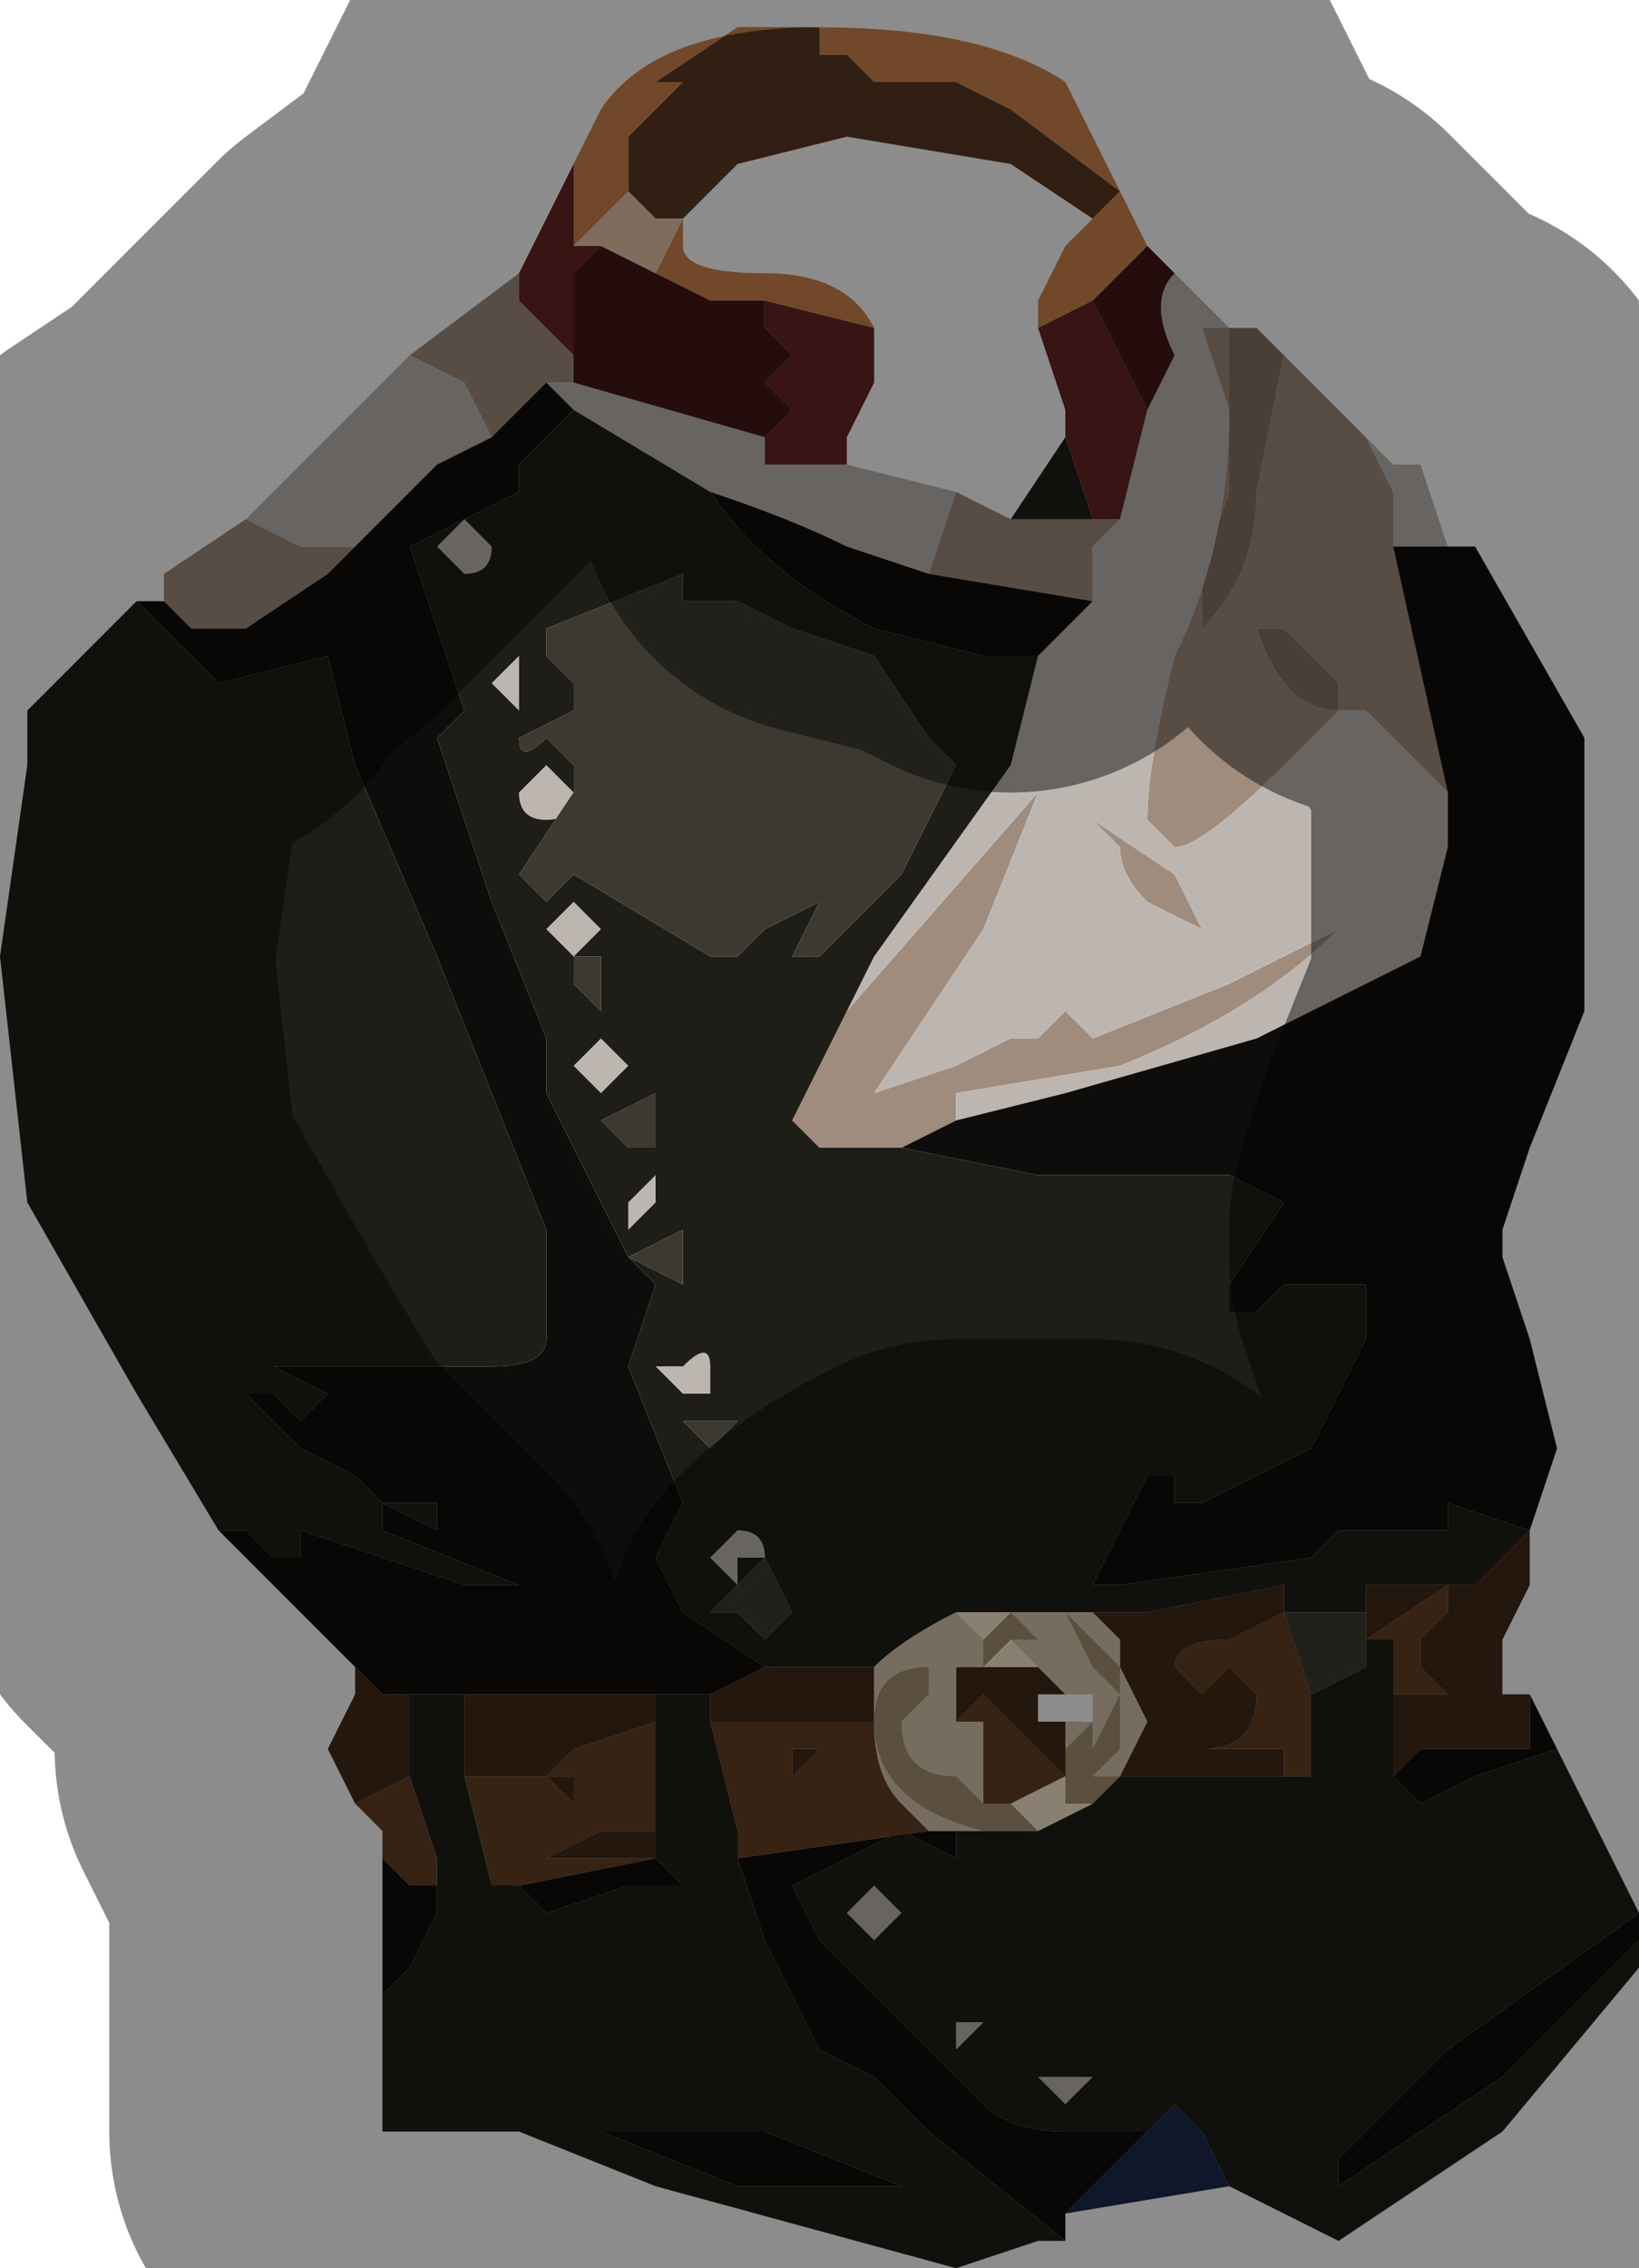 <?xml version="1.0" encoding="UTF-8" standalone="no"?>
<svg xmlns:xlink="http://www.w3.org/1999/xlink" height="4.15px" width="3.0px" xmlns="http://www.w3.org/2000/svg">
  <g transform="matrix(1.0, 0.0, 0.0, 1.0, 1.4, 2.15)">
    <path d="M-0.25 -1.8 L-0.25 -1.9 -0.2 -1.95 -0.15 -2.0 -0.15 -2.0 -0.2 -2.0 -0.25 -2.0 -0.2 -2.0 -0.05 -2.1 0.1 -2.1 0.1 -2.1 0.1 -2.05 0.25 -2.05 0.15 -2.05 0.2 -2.0 0.25 -2.0 0.35 -2.0 0.45 -1.95 0.65 -1.8 0.6 -1.75 0.6 -1.75 0.45 -1.85 0.15 -1.9 -0.05 -1.85 -0.15 -1.75 -0.15 -1.7 -0.15 -1.75 -0.2 -1.75 -0.25 -1.8" fill="#583921" fill-rule="evenodd" stroke="none"/>
    <path d="M-0.35 -1.85 L-0.3 -1.95 Q-0.2 -2.1 0.1 -2.1 0.4 -2.1 0.55 -2.0 L0.7 -1.7 0.65 -1.65 0.6 -1.6 0.5 -1.55 0.5 -1.6 0.55 -1.7 0.6 -1.75 0.6 -1.75 0.65 -1.8 0.45 -1.95 0.35 -2.0 0.25 -2.0 0.2 -2.0 0.15 -2.05 0.25 -2.05 0.1 -2.05 0.1 -2.1 0.1 -2.1 -0.05 -2.1 -0.2 -2.0 -0.25 -2.0 -0.2 -2.0 -0.15 -2.0 -0.15 -2.0 -0.2 -1.95 -0.25 -1.9 -0.25 -1.8 -0.3 -1.75 -0.35 -1.7 -0.35 -1.85 M-0.15 -1.75 L-0.15 -1.7 Q-0.15 -1.65 0.0 -1.65 0.15 -1.65 0.2 -1.55 L0.0 -1.6 -0.1 -1.6 -0.2 -1.65 -0.2 -1.65 -0.15 -1.75" fill="#cd854d" fill-rule="evenodd" stroke="none"/>
    <path d="M0.8 -1.6 L0.85 -1.55 0.9 -1.55 0.95 -1.5 0.9 -1.25 Q0.9 -1.1 0.8 -1.0 L0.8 -1.1 0.85 -1.25 0.85 -1.55 0.8 -1.6 M0.9 -1.0 L0.95 -1.0 1.05 -0.9 1.05 -0.85 Q0.95 -0.85 0.9 -1.0" fill="#877362" fill-rule="evenodd" stroke="none"/>
    <path d="M-1.1 -1.05 L-1.1 -1.1 -0.95 -1.2 -0.85 -1.15 -0.8 -1.15 -0.75 -1.15 -0.8 -1.1 -0.95 -1.0 Q-1.0 -1.0 -1.05 -1.0 -1.05 -1.0 -1.1 -1.05 M-0.65 -1.5 L-0.45 -1.65 -0.45 -1.6 -0.35 -1.5 -0.35 -1.45 -0.35 -1.45 -0.4 -1.45 -0.45 -1.4 -0.5 -1.35 -0.55 -1.45 -0.65 -1.5 M0.95 -1.5 L1.1 -1.35 1.15 -1.25 1.15 -1.15 1.25 -0.7 1.1 -0.85 1.05 -0.85 0.95 -0.75 Q0.8 -0.6 0.75 -0.6 L0.7 -0.65 0.7 -0.65 Q0.7 -0.75 0.75 -0.95 0.85 -1.15 0.85 -1.4 L0.8 -1.55 0.85 -1.55 0.85 -1.25 0.8 -1.1 0.8 -1.0 Q0.9 -1.1 0.9 -1.25 L0.95 -1.5 M0.6 -1.2 L0.65 -1.2 0.6 -1.15 0.6 -1.05 0.3 -1.1 0.35 -1.25 0.45 -1.2 0.6 -1.2 M0.15 -0.3 L0.15 -0.3 0.5 -0.7 0.4 -0.45 0.2 -0.15 0.2 -0.15 0.35 -0.2 0.45 -0.25 0.5 -0.25 0.55 -0.3 0.6 -0.25 0.85 -0.35 1.05 -0.45 Q0.9 -0.3 0.65 -0.2 L0.35 -0.15 0.35 -0.1 0.25 -0.05 0.15 -0.05 0.1 -0.05 0.05 -0.1 0.15 -0.3 M0.9 -1.0 Q0.95 -0.85 1.05 -0.85 L1.05 -0.9 0.95 -1.0 0.9 -1.0 M0.8 -0.45 L0.7 -0.5 Q0.65 -0.55 0.65 -0.6 L0.6 -0.65 0.75 -0.55 0.8 -0.45" fill="#9f8c7d" fill-rule="evenodd" stroke="none"/>
    <path d="M1.1 -1.35 L1.15 -1.3 1.2 -1.3 1.25 -1.15 1.3 -1.15 1.15 -1.15 1.15 -1.25 1.1 -1.35 M-0.95 -1.2 L-0.75 -1.4 -0.65 -1.5 -0.55 -1.45 -0.5 -1.35 -0.6 -1.3 -0.75 -1.15 -0.8 -1.15 -0.85 -1.15 -0.95 -1.2 M0.75 -1.65 L0.8 -1.6 0.85 -1.55 0.8 -1.55 0.85 -1.4 Q0.85 -1.15 0.75 -0.95 0.7 -0.75 0.7 -0.65 L0.7 -0.65 0.75 -0.6 Q0.8 -0.6 0.95 -0.75 L1.05 -0.85 1.1 -0.85 1.25 -0.7 1.25 -0.6 1.2 -0.4 0.9 -0.25 0.55 -0.15 0.35 -0.1 0.35 -0.15 0.65 -0.2 Q0.9 -0.3 1.05 -0.45 L0.85 -0.35 0.6 -0.25 0.55 -0.3 0.5 -0.25 0.45 -0.25 0.35 -0.2 0.2 -0.15 0.2 -0.15 0.4 -0.45 0.5 -0.7 0.15 -0.3 0.15 -0.3 0.2 -0.4 0.45 -0.75 0.5 -0.95 0.6 -1.05 0.6 -1.15 0.65 -1.2 0.7 -1.4 0.7 -1.4 0.75 -1.5 Q0.7 -1.6 0.75 -1.65 M0.0 -1.35 L0.0 -1.3 0.05 -1.3 0.15 -1.3 0.35 -1.25 0.3 -1.1 0.15 -1.15 Q0.05 -1.2 -0.1 -1.25 L-0.35 -1.4 -0.4 -1.45 -0.35 -1.45 -0.35 -1.45 0.0 -1.35 M0.8 -0.45 L0.75 -0.55 0.6 -0.65 0.65 -0.6 Q0.65 -0.55 0.7 -0.5 L0.8 -0.45 M0.55 1.65 L0.6 1.65 0.55 1.7 0.5 1.65 Q0.5 1.65 0.55 1.65 M0.2 1.4 L0.15 1.35 0.2 1.3 0.25 1.35 0.2 1.4 M0.35 1.6 Q0.35 1.6 0.35 1.55 L0.4 1.55 0.35 1.6 M-0.5 -1.15 Q-0.5 -1.1 -0.55 -1.1 L-0.6 -1.15 -0.55 -1.2 -0.5 -1.15 -0.5 -1.15 M-0.45 -0.85 L-0.5 -0.9 -0.45 -0.95 -0.45 -0.85 M-0.45 -0.7 L-0.4 -0.75 -0.35 -0.7 Q-0.35 -0.65 -0.4 -0.65 -0.45 -0.65 -0.45 -0.7 M-0.35 -0.4 L-0.35 -0.4 -0.4 -0.45 -0.35 -0.5 -0.3 -0.45 -0.3 -0.45 -0.35 -0.4 M-0.35 -0.2 L-0.3 -0.25 -0.25 -0.2 -0.3 -0.15 -0.35 -0.2 M-0.25 0.1 L-0.25 0.05 -0.2 0.0 -0.2 0.05 -0.25 0.1 M-0.1 0.4 L-0.15 0.4 -0.2 0.35 -0.15 0.35 Q-0.1 0.3 -0.1 0.35 L-0.1 0.4 M0.0 0.7 L-0.05 0.7 -0.05 0.75 -0.1 0.7 -0.05 0.65 Q0.0 0.65 0.0 0.7" fill="#bdb6b0" fill-rule="evenodd" stroke="none"/>
    <path d="M1.3 -1.15 L1.5 -0.8 1.5 -0.3 1.4 -0.05 1.35 0.1 1.35 0.15 1.4 0.3 1.45 0.5 1.4 0.65 1.25 0.6 1.25 0.65 1.2 0.65 1.15 0.65 1.05 0.65 1.0 0.7 0.65 0.75 0.6 0.75 0.65 0.65 0.7 0.55 0.75 0.55 0.75 0.6 0.8 0.6 1.0 0.5 1.1 0.3 1.1 0.2 1.05 0.2 0.95 0.2 0.9 0.25 0.85 0.25 0.85 0.2 0.95 0.05 0.85 0.0 0.7 0.0 0.5 0.0 0.25 -0.05 0.35 -0.1 0.55 -0.15 0.9 -0.25 1.2 -0.4 1.25 -0.6 1.25 -0.7 1.15 -1.15 1.3 -1.15 M1.4 0.95 L1.45 1.05 1.3 1.1 1.2 1.15 1.15 1.1 1.2 1.05 1.4 1.05 1.4 0.95 M1.6 1.35 L1.6 1.4 1.35 1.65 1.05 1.85 1.05 1.8 1.25 1.6 1.6 1.35 M0.55 1.9 L0.55 1.95 0.3 1.75 0.2 1.65 0.1 1.6 0.0 1.4 -0.05 1.25 0.3 1.2 0.35 1.2 0.35 1.25 0.25 1.2 0.15 1.25 0.05 1.3 0.1 1.4 0.25 1.55 0.4 1.7 Q0.45 1.75 0.55 1.75 L0.65 1.75 0.7 1.75 0.55 1.9 M-0.7 1.5 L-0.7 1.25 -0.65 1.3 -0.6 1.3 -0.6 1.35 -0.65 1.45 -0.7 1.5 M-0.75 0.9 L-0.8 0.85 -0.95 0.7 -1.0 0.65 -1.0 0.65 Q-0.95 0.65 -0.95 0.65 L-0.9 0.7 -0.85 0.7 -0.85 0.65 -0.55 0.75 -0.45 0.75 -0.45 0.75 -0.7 0.65 -0.7 0.6 -0.6 0.65 -0.6 0.6 -0.7 0.6 -0.75 0.55 -0.85 0.5 -0.95 0.4 -0.95 0.4 -0.9 0.4 -0.85 0.45 -0.8 0.4 -0.9 0.35 -0.85 0.35 -0.5 0.35 Q-0.4 0.35 -0.4 0.3 L-0.4 0.15 -0.4 0.1 -0.6 -0.4 -0.75 -0.75 -0.8 -0.95 -1.0 -0.9 -1.1 -1.0 -1.15 -1.05 -1.1 -1.05 Q-1.05 -1.0 -1.05 -1.0 -1.0 -1.0 -0.95 -1.0 L-0.8 -1.1 -0.75 -1.15 -0.6 -1.3 -0.5 -1.35 -0.45 -1.4 -0.4 -1.45 -0.35 -1.4 -0.4 -1.35 -0.45 -1.3 -0.45 -1.25 -0.65 -1.15 -0.55 -0.85 -0.6 -0.8 -0.55 -0.65 -0.5 -0.5 -0.4 -0.25 -0.4 -0.15 -0.35 -0.05 -0.25 0.15 -0.2 0.2 -0.25 0.35 -0.15 0.6 -0.2 0.7 -0.15 0.8 0.0 0.9 -0.1 0.95 -0.2 0.95 -0.55 0.95 -0.65 0.95 -0.65 0.95 -0.7 0.95 -0.75 0.9 M0.6 -1.05 L0.5 -0.95 0.4 -0.95 0.2 -1.0 Q0.0 -1.1 -0.1 -1.25 0.05 -1.2 0.15 -1.15 L0.3 -1.1 0.6 -1.05 M0.0 1.75 L0.25 1.85 0.15 1.85 -0.05 1.85 -0.3 1.75 -0.25 1.75 -0.1 1.75 0.0 1.75 M-0.2 1.25 L-0.15 1.3 -0.15 1.3 -0.25 1.3 -0.4 1.35 -0.45 1.3 -0.45 1.3 -0.2 1.25" fill="#0e0d0b" fill-rule="evenodd" stroke="none"/>
    <path d="M0.7 -1.7 L0.75 -1.65 Q0.7 -1.6 0.75 -1.5 L0.7 -1.4 0.65 -1.5 0.6 -1.6 0.65 -1.65 0.7 -1.7 M0.0 -1.6 L0.0 -1.55 0.05 -1.5 0.0 -1.45 0.05 -1.4 0.0 -1.35 0.0 -1.35 -0.35 -1.45 -0.35 -1.5 -0.35 -1.5 -0.35 -1.65 -0.3 -1.7 -0.2 -1.65 -0.1 -1.6 0.0 -1.6" fill="#431818" fill-rule="evenodd" stroke="none"/>
    <path d="M-0.45 -1.65 L-0.35 -1.85 -0.35 -1.7 -0.3 -1.7 -0.35 -1.65 -0.35 -1.5 -0.35 -1.5 -0.45 -1.6 -0.45 -1.65 M0.5 -1.55 L0.6 -1.6 0.65 -1.5 0.7 -1.4 0.7 -1.4 0.65 -1.2 0.6 -1.2 0.55 -1.35 0.55 -1.4 0.5 -1.55 M0.0 -1.6 L0.2 -1.55 0.2 -1.55 0.2 -1.45 0.15 -1.35 0.15 -1.3 0.05 -1.3 0.0 -1.3 0.0 -1.35 0.0 -1.35 0.05 -1.4 0.0 -1.45 0.05 -1.5 0.0 -1.55 0.0 -1.6" fill="#662525" fill-rule="evenodd" stroke="none"/>
    <path d="M1.45 1.05 L1.6 1.35 1.25 1.6 1.05 1.8 1.05 1.85 1.35 1.65 1.6 1.4 1.6 1.45 1.35 1.75 1.2 1.85 1.05 1.95 0.85 1.85 0.8 1.75 0.75 1.7 0.7 1.75 0.65 1.75 0.55 1.75 Q0.45 1.75 0.4 1.7 L0.25 1.55 0.1 1.4 0.05 1.3 0.15 1.25 0.25 1.2 0.35 1.25 0.35 1.2 0.4 1.2 0.5 1.2 0.6 1.15 0.65 1.1 0.7 1.1 0.95 1.1 1.0 1.1 1.0 0.95 1.1 0.9 1.1 0.8 1.05 0.8 1.0 0.8 0.95 0.8 0.95 0.75 0.7 0.8 0.6 0.8 0.45 0.8 0.35 0.8 Q0.25 0.85 0.2 0.9 L0.0 0.9 -0.15 0.8 -0.2 0.7 -0.15 0.6 -0.25 0.35 -0.2 0.2 -0.25 0.15 -0.35 -0.05 -0.4 -0.15 -0.4 -0.25 -0.5 -0.5 -0.55 -0.65 -0.6 -0.8 -0.55 -0.85 -0.65 -1.15 -0.45 -1.25 -0.45 -1.3 -0.4 -1.35 -0.35 -1.4 -0.1 -1.25 Q0.0 -1.1 0.2 -1.0 L0.4 -0.95 0.5 -0.95 0.45 -0.75 0.2 -0.4 0.15 -0.3 0.05 -0.1 0.1 -0.05 0.15 -0.05 0.25 -0.05 0.5 0.0 0.7 0.0 0.85 0.0 0.95 0.05 0.85 0.2 0.85 0.25 0.9 0.25 0.95 0.2 1.05 0.2 1.1 0.2 1.1 0.3 1.0 0.5 0.8 0.6 0.75 0.6 0.75 0.55 0.7 0.55 0.65 0.65 0.6 0.75 0.65 0.75 1.0 0.7 1.05 0.65 1.15 0.65 1.2 0.65 1.25 0.65 1.25 0.6 1.4 0.65 1.3 0.75 1.25 0.75 1.1 0.75 1.1 0.85 1.15 0.85 1.15 0.95 1.15 1.05 1.15 1.1 1.2 1.15 1.3 1.1 1.45 1.05 M0.55 1.95 L0.5 1.95 0.35 2.0 -0.2 1.85 -0.45 1.75 -0.7 1.75 -0.7 1.5 -0.65 1.45 -0.6 1.35 -0.6 1.3 -0.6 1.25 -0.65 1.1 -0.65 0.95 -0.65 0.95 -0.55 0.95 -0.55 1.1 -0.5 1.3 -0.45 1.3 -0.45 1.3 -0.4 1.35 -0.25 1.3 -0.15 1.3 -0.15 1.3 -0.2 1.25 -0.15 1.25 -0.2 1.25 -0.2 1.2 -0.2 1.0 -0.2 0.95 -0.1 0.95 -0.1 1.0 -0.05 1.2 -0.05 1.25 0.0 1.4 0.1 1.6 0.2 1.65 0.3 1.75 0.55 1.95 M-1.0 0.65 L-1.15 0.4 -1.35 0.05 -1.4 -0.4 -1.35 -0.75 -1.35 -0.85 -1.3 -0.9 -1.15 -1.05 -1.1 -1.0 -1.0 -0.9 -0.8 -0.95 -0.75 -0.75 -0.6 -0.4 -0.4 0.1 -0.4 0.15 -0.4 0.3 Q-0.4 0.35 -0.5 0.35 L-0.85 0.35 -0.9 0.35 -0.8 0.4 -0.85 0.45 -0.9 0.4 -0.95 0.4 -0.95 0.4 -0.85 0.5 -0.75 0.55 -0.7 0.6 -0.6 0.6 -0.6 0.65 -0.7 0.6 -0.7 0.65 -0.45 0.75 -0.45 0.75 -0.55 0.75 -0.85 0.65 -0.85 0.7 -0.9 0.7 -0.95 0.65 Q-0.95 0.65 -1.0 0.65 L-1.0 0.65 M0.55 -1.35 L0.6 -1.2 0.45 -1.2 0.55 -1.35 M0.05 -1.0 L-0.05 -1.05 -0.1 -1.05 -0.1 -1.05 -0.15 -1.05 -0.15 -1.1 -0.4 -1.0 -0.4 -0.95 -0.35 -0.9 -0.35 -0.85 -0.45 -0.8 Q-0.45 -0.75 -0.4 -0.8 L-0.4 -0.8 -0.35 -0.75 -0.35 -0.7 -0.45 -0.55 -0.4 -0.5 -0.35 -0.55 -0.1 -0.4 Q-0.05 -0.4 -0.05 -0.4 L0.0 -0.45 0.1 -0.5 0.15 -0.55 0.1 -0.5 0.05 -0.4 0.1 -0.4 0.25 -0.55 0.35 -0.75 0.3 -0.8 0.2 -0.95 0.05 -1.0 M0.0 0.7 L-0.1 0.8 -0.05 0.8 0.0 0.85 0.05 0.8 0.0 0.7 Q0.0 0.65 -0.05 0.65 L-0.1 0.7 -0.05 0.75 -0.05 0.7 0.0 0.7 M0.2 1.4 L0.25 1.35 0.2 1.3 0.15 1.35 0.2 1.4 M0.55 1.65 Q0.5 1.65 0.5 1.65 L0.55 1.7 0.6 1.65 0.55 1.65 M0.0 1.75 L-0.1 1.75 -0.25 1.75 -0.3 1.75 -0.05 1.85 0.15 1.85 0.25 1.85 0.0 1.75 M0.35 1.6 L0.4 1.55 0.35 1.55 Q0.35 1.6 0.35 1.6 M-0.45 -0.7 Q-0.45 -0.65 -0.4 -0.65 -0.35 -0.65 -0.35 -0.7 L-0.4 -0.75 -0.45 -0.7 M-0.45 -0.85 L-0.45 -0.95 -0.5 -0.9 -0.45 -0.85 M-0.5 -1.15 L-0.5 -1.15 -0.55 -1.2 -0.6 -1.15 -0.55 -1.1 Q-0.5 -1.1 -0.5 -1.15 M-0.35 -0.4 L-0.3 -0.45 -0.3 -0.45 -0.35 -0.5 -0.4 -0.45 -0.35 -0.4 -0.35 -0.4 -0.35 -0.35 -0.3 -0.3 -0.3 -0.4 -0.35 -0.4 M-0.3 -0.1 L-0.25 -0.05 -0.2 -0.05 -0.2 -0.15 -0.3 -0.1 -0.3 -0.1 M-0.35 -0.2 L-0.3 -0.15 -0.25 -0.2 -0.3 -0.25 -0.35 -0.2 M-0.15 0.15 L-0.15 0.1 -0.25 0.15 -0.15 0.2 Q-0.15 0.2 -0.15 0.15 M-0.1 0.4 L-0.1 0.35 Q-0.1 0.3 -0.15 0.35 L-0.2 0.35 -0.15 0.4 -0.1 0.4 M-0.25 0.1 L-0.2 0.05 -0.2 0.0 -0.25 0.05 -0.25 0.1 M-0.1 0.5 L-0.05 0.45 -0.15 0.45 -0.1 0.5 -0.1 0.5" fill="#1e1d18" fill-rule="evenodd" stroke="none"/>
    <path d="M0.05 -1.0 L0.2 -0.95 0.3 -0.8 0.35 -0.75 0.25 -0.55 0.1 -0.4 0.05 -0.4 0.1 -0.5 0.15 -0.55 0.1 -0.5 0.0 -0.45 -0.05 -0.4 Q-0.05 -0.4 -0.1 -0.4 L-0.35 -0.55 -0.4 -0.5 -0.45 -0.55 -0.35 -0.7 -0.35 -0.75 -0.4 -0.8 -0.4 -0.8 Q-0.45 -0.75 -0.45 -0.8 L-0.35 -0.85 -0.35 -0.9 -0.4 -0.95 -0.4 -1.0 -0.15 -1.1 -0.15 -1.05 -0.1 -1.05 -0.1 -1.05 -0.05 -1.05 0.05 -1.0 M0.95 0.8 L1.0 0.8 1.05 0.8 1.1 0.8 1.1 0.9 1.0 0.95 0.95 0.8 M0.0 0.7 L0.05 0.8 0.0 0.85 -0.05 0.8 -0.1 0.8 0.0 0.7 M-0.35 -0.4 L-0.3 -0.4 -0.3 -0.3 -0.35 -0.35 -0.35 -0.4 M-0.3 -0.1 L-0.3 -0.1 -0.2 -0.15 -0.2 -0.05 -0.25 -0.05 -0.3 -0.1 M-0.15 0.15 Q-0.15 0.2 -0.15 0.2 L-0.25 0.15 -0.15 0.1 -0.15 0.15 M-0.1 0.5 L-0.1 0.5 -0.15 0.45 -0.05 0.45 -0.1 0.5" fill="#3c3a30" fill-rule="evenodd" stroke="none"/>
    <path d="M-0.7 1.25 L-0.7 1.2 -0.75 1.15 -0.65 1.1 -0.6 1.25 -0.6 1.3 -0.65 1.3 -0.7 1.25 M1.1 0.85 L1.25 0.75 1.25 0.8 1.2 0.85 1.2 0.9 1.25 0.95 1.2 0.95 1.15 0.95 1.15 0.85 1.1 0.85 M1.0 0.95 L1.0 1.1 0.95 1.1 0.95 1.05 0.85 1.05 0.8 1.05 Q0.9 1.05 0.9 0.95 L0.85 0.9 0.8 0.95 0.75 0.9 Q0.75 0.85 0.85 0.85 L0.95 0.8 1.0 0.95 M0.3 1.2 L-0.05 1.25 -0.05 1.2 -0.1 1.0 0.1 1.0 0.2 1.0 Q0.2 1.1 0.25 1.15 L0.3 1.2 M0.1 1.05 L0.05 1.05 0.05 1.1 0.1 1.05 M0.15 1.15 L0.1 1.15 0.0 1.2 0.1 1.15 0.2 1.15 0.15 1.15 M0.4 1.15 L0.4 1.0 0.35 1.0 0.4 0.95 0.45 1.0 0.55 1.1 0.45 1.15 0.4 1.15 M-0.35 1.1 L-0.35 1.1 -0.4 1.1 -0.35 1.15 -0.35 1.1 M-0.55 1.1 L-0.4 1.1 -0.35 1.05 -0.2 1.0 -0.2 1.2 -0.2 1.2 -0.3 1.2 -0.4 1.25 -0.45 1.25 -0.5 1.25 -0.5 1.25 -0.45 1.25 -0.4 1.25 -0.25 1.25 -0.2 1.25 -0.2 1.25 -0.15 1.25 -0.2 1.25 -0.45 1.3 -0.5 1.3 -0.55 1.1" fill="#623f23" fill-rule="evenodd" stroke="none"/>
    <path d="M1.4 0.65 L1.4 0.75 1.35 0.85 1.35 0.95 1.4 0.95 1.4 1.05 1.2 1.05 1.15 1.1 1.15 1.05 1.15 0.95 1.2 0.95 1.25 0.95 1.2 0.9 1.2 0.85 1.25 0.8 1.25 0.75 1.1 0.85 1.1 0.75 1.25 0.75 1.3 0.75 1.4 0.65 M-0.75 1.15 L-0.8 1.05 -0.75 0.95 -0.75 0.9 -0.7 0.95 -0.65 0.95 -0.65 1.1 -0.75 1.15 M1.0 1.1 L0.95 1.1 0.7 1.1 0.65 1.1 0.7 1.0 0.65 0.9 0.65 0.85 0.6 0.8 0.7 0.8 0.95 0.75 0.95 0.8 0.85 0.85 Q0.75 0.85 0.75 0.9 L0.8 0.95 0.85 0.9 0.9 0.95 Q0.9 1.05 0.8 1.05 L0.85 1.05 0.95 1.05 0.95 1.1 1.0 1.1 M0.2 0.9 L0.2 1.0 0.1 1.0 -0.1 1.0 -0.1 0.95 0.0 0.9 0.2 0.9 M0.4 0.9 L0.45 0.9 0.5 0.9 0.55 0.95 0.5 0.95 0.5 1.0 0.55 1.0 0.55 1.05 0.55 1.1 0.45 1.0 0.4 0.95 0.35 1.0 0.35 0.9 0.4 0.9 M0.1 1.05 L0.05 1.1 0.05 1.05 0.1 1.05 M0.15 1.15 L0.2 1.15 0.1 1.15 0.0 1.2 0.1 1.15 0.15 1.15 M-0.55 1.1 L-0.55 0.95 -0.2 0.95 -0.2 1.0 -0.35 1.05 -0.4 1.1 -0.55 1.1 M-0.35 1.1 L-0.35 1.15 -0.4 1.1 -0.35 1.1 -0.35 1.1 M-0.2 1.25 L-0.2 1.25 -0.25 1.25 -0.4 1.25 -0.45 1.25 -0.5 1.25 -0.5 1.25 -0.45 1.25 -0.4 1.25 -0.3 1.2 -0.2 1.2 -0.2 1.2 -0.2 1.25" fill="#412a17" fill-rule="evenodd" stroke="none"/>
    <path d="M0.4 1.15 L0.35 1.1 Q0.25 1.1 0.25 1.0 L0.3 0.95 0.3 0.9 Q0.2 0.9 0.2 1.0 0.2 1.15 0.4 1.2 L0.35 1.2 0.3 1.2 0.25 1.15 Q0.2 1.1 0.2 1.0 L0.2 0.9 Q0.25 0.85 0.35 0.8 L0.4 0.85 0.4 0.9 0.35 0.9 0.35 1.0 0.4 1.0 0.4 1.15 M0.5 0.9 L0.45 0.85 0.5 0.85 0.45 0.8 0.6 0.8 0.65 0.85 0.65 0.9 0.7 1.0 0.65 1.1 0.6 1.1 0.65 1.05 0.65 0.9 0.6 0.85 0.55 0.8 0.6 0.9 0.65 0.95 0.6 1.05 0.6 1.0 0.55 1.05 0.55 1.0 0.6 1.0 0.6 0.95 0.55 0.95 0.5 0.9" fill="#d7c7af" fill-rule="evenodd" stroke="none"/>
    <path d="M0.65 1.1 L0.6 1.15 0.55 1.15 0.55 1.05 0.6 1.0 0.6 1.05 0.65 0.95 0.6 0.9 0.55 0.8 0.6 0.85 0.65 0.9 0.65 1.05 0.6 1.1 0.65 1.1 M0.5 1.2 L0.4 1.2 0.35 1.2 0.4 1.2 Q0.2 1.15 0.2 1.0 0.2 0.9 0.3 0.9 L0.3 0.95 0.25 1.0 Q0.25 1.1 0.35 1.1 L0.4 1.15 0.45 1.15 0.5 1.2 M0.4 0.9 L0.4 0.85 0.45 0.8 0.5 0.85 0.45 0.85 0.4 0.9" fill="#a68f70" fill-rule="evenodd" stroke="none"/>
    <path d="M0.6 1.15 L0.5 1.2 0.45 1.15 0.55 1.1 0.55 1.05 0.55 1.15 0.6 1.15 M0.4 0.85 L0.35 0.8 0.45 0.8 0.4 0.85 M0.5 0.9 L0.45 0.9 0.4 0.9 0.45 0.85 0.5 0.9" fill="#fce9cd" fill-rule="evenodd" stroke="none"/>
    <path d="M0.85 1.85 L0.55 1.9 0.7 1.75 0.75 1.7 0.8 1.75 0.85 1.85" fill="#1e2a4d" fill-rule="evenodd" stroke="none"/>
    <path d="M-0.25 -1.8 L-0.2 -1.75 -0.15 -1.75 -0.2 -1.65 -0.2 -1.65 -0.3 -1.7 -0.35 -1.7 -0.3 -1.75 -0.25 -1.8" fill="#e7c4a9" fill-rule="evenodd" stroke="none"/>
    <path d="M1.1 -1.35 L1.15 -1.3 1.2 -1.3 1.25 -1.15 1.3 -1.15 1.5 -0.8 1.5 -0.3 1.4 -0.05 1.35 0.1 1.35 0.15 1.4 0.3 1.45 0.5 1.4 0.65 1.4 0.75 1.35 0.85 1.35 0.95 1.4 0.95 1.45 1.05 1.6 1.35 1.6 1.4 1.6 1.45 1.35 1.75 1.2 1.85 1.05 1.95 0.85 1.85 0.8 1.75 0.75 1.7 0.7 1.75 0.55 1.9 0.55 1.95 0.5 1.95 0.35 2.0 -0.2 1.85 -0.45 1.75 -0.7 1.75 -0.7 1.5 -0.7 1.25 -0.7 1.2 -0.75 1.15 -0.8 1.05 -0.75 0.95 -0.75 0.9 -0.8 0.85 -0.95 0.7 -1.0 0.65 -1.15 0.4 -1.35 0.05 -1.4 -0.4 -1.35 -0.75 -1.35 -0.85 -1.3 -0.9 -1.15 -1.05 -1.1 -1.05 -1.1 -1.1 -0.95 -1.2 -0.75 -1.4 -0.65 -1.5 -0.45 -1.65 -0.35 -1.85 -0.3 -1.95 Q-0.2 -2.1 0.1 -2.1 0.4 -2.1 0.55 -2.0 L0.7 -1.7 0.75 -1.65 0.8 -1.6 0.85 -1.55 0.9 -1.55 0.95 -1.5 1.1 -1.35 M1.15 -1.15 L1.3 -1.15 M-0.15 -1.7 L-0.15 -1.75 -0.05 -1.85 0.15 -1.9 0.45 -1.85 0.6 -1.75 0.6 -1.75 0.6 -1.75 0.55 -1.7 0.5 -1.6 0.5 -1.55 0.55 -1.4 0.55 -1.35 0.45 -1.2 0.35 -1.25 0.15 -1.3 0.15 -1.35 0.2 -1.45 0.2 -1.55 0.2 -1.55 Q0.15 -1.65 0.0 -1.65 -0.15 -1.65 -0.15 -1.7 M0.65 1.1 L0.6 1.15 0.5 1.2 0.4 1.2 0.35 1.2 0.3 1.2 0.25 1.15 Q0.2 1.1 0.2 1.0 L0.2 0.9 Q0.25 0.85 0.35 0.8 L0.45 0.8 0.6 0.8 0.65 0.85 0.65 0.9 0.7 1.0 0.65 1.1 M0.4 0.9 L0.45 0.9 0.5 0.9 0.55 0.95 0.5 0.95 0.5 1.0 0.55 1.0 0.55 1.05 0.55 1.1 0.45 1.15 0.4 1.15 0.4 1.0 0.35 1.0 0.35 0.9 0.4 0.9 Z" fill="none" stroke="#000000" stroke-linecap="round" stroke-linejoin="round" stroke-opacity="0.451" stroke-width="1.0"/>
  </g>
</svg>
